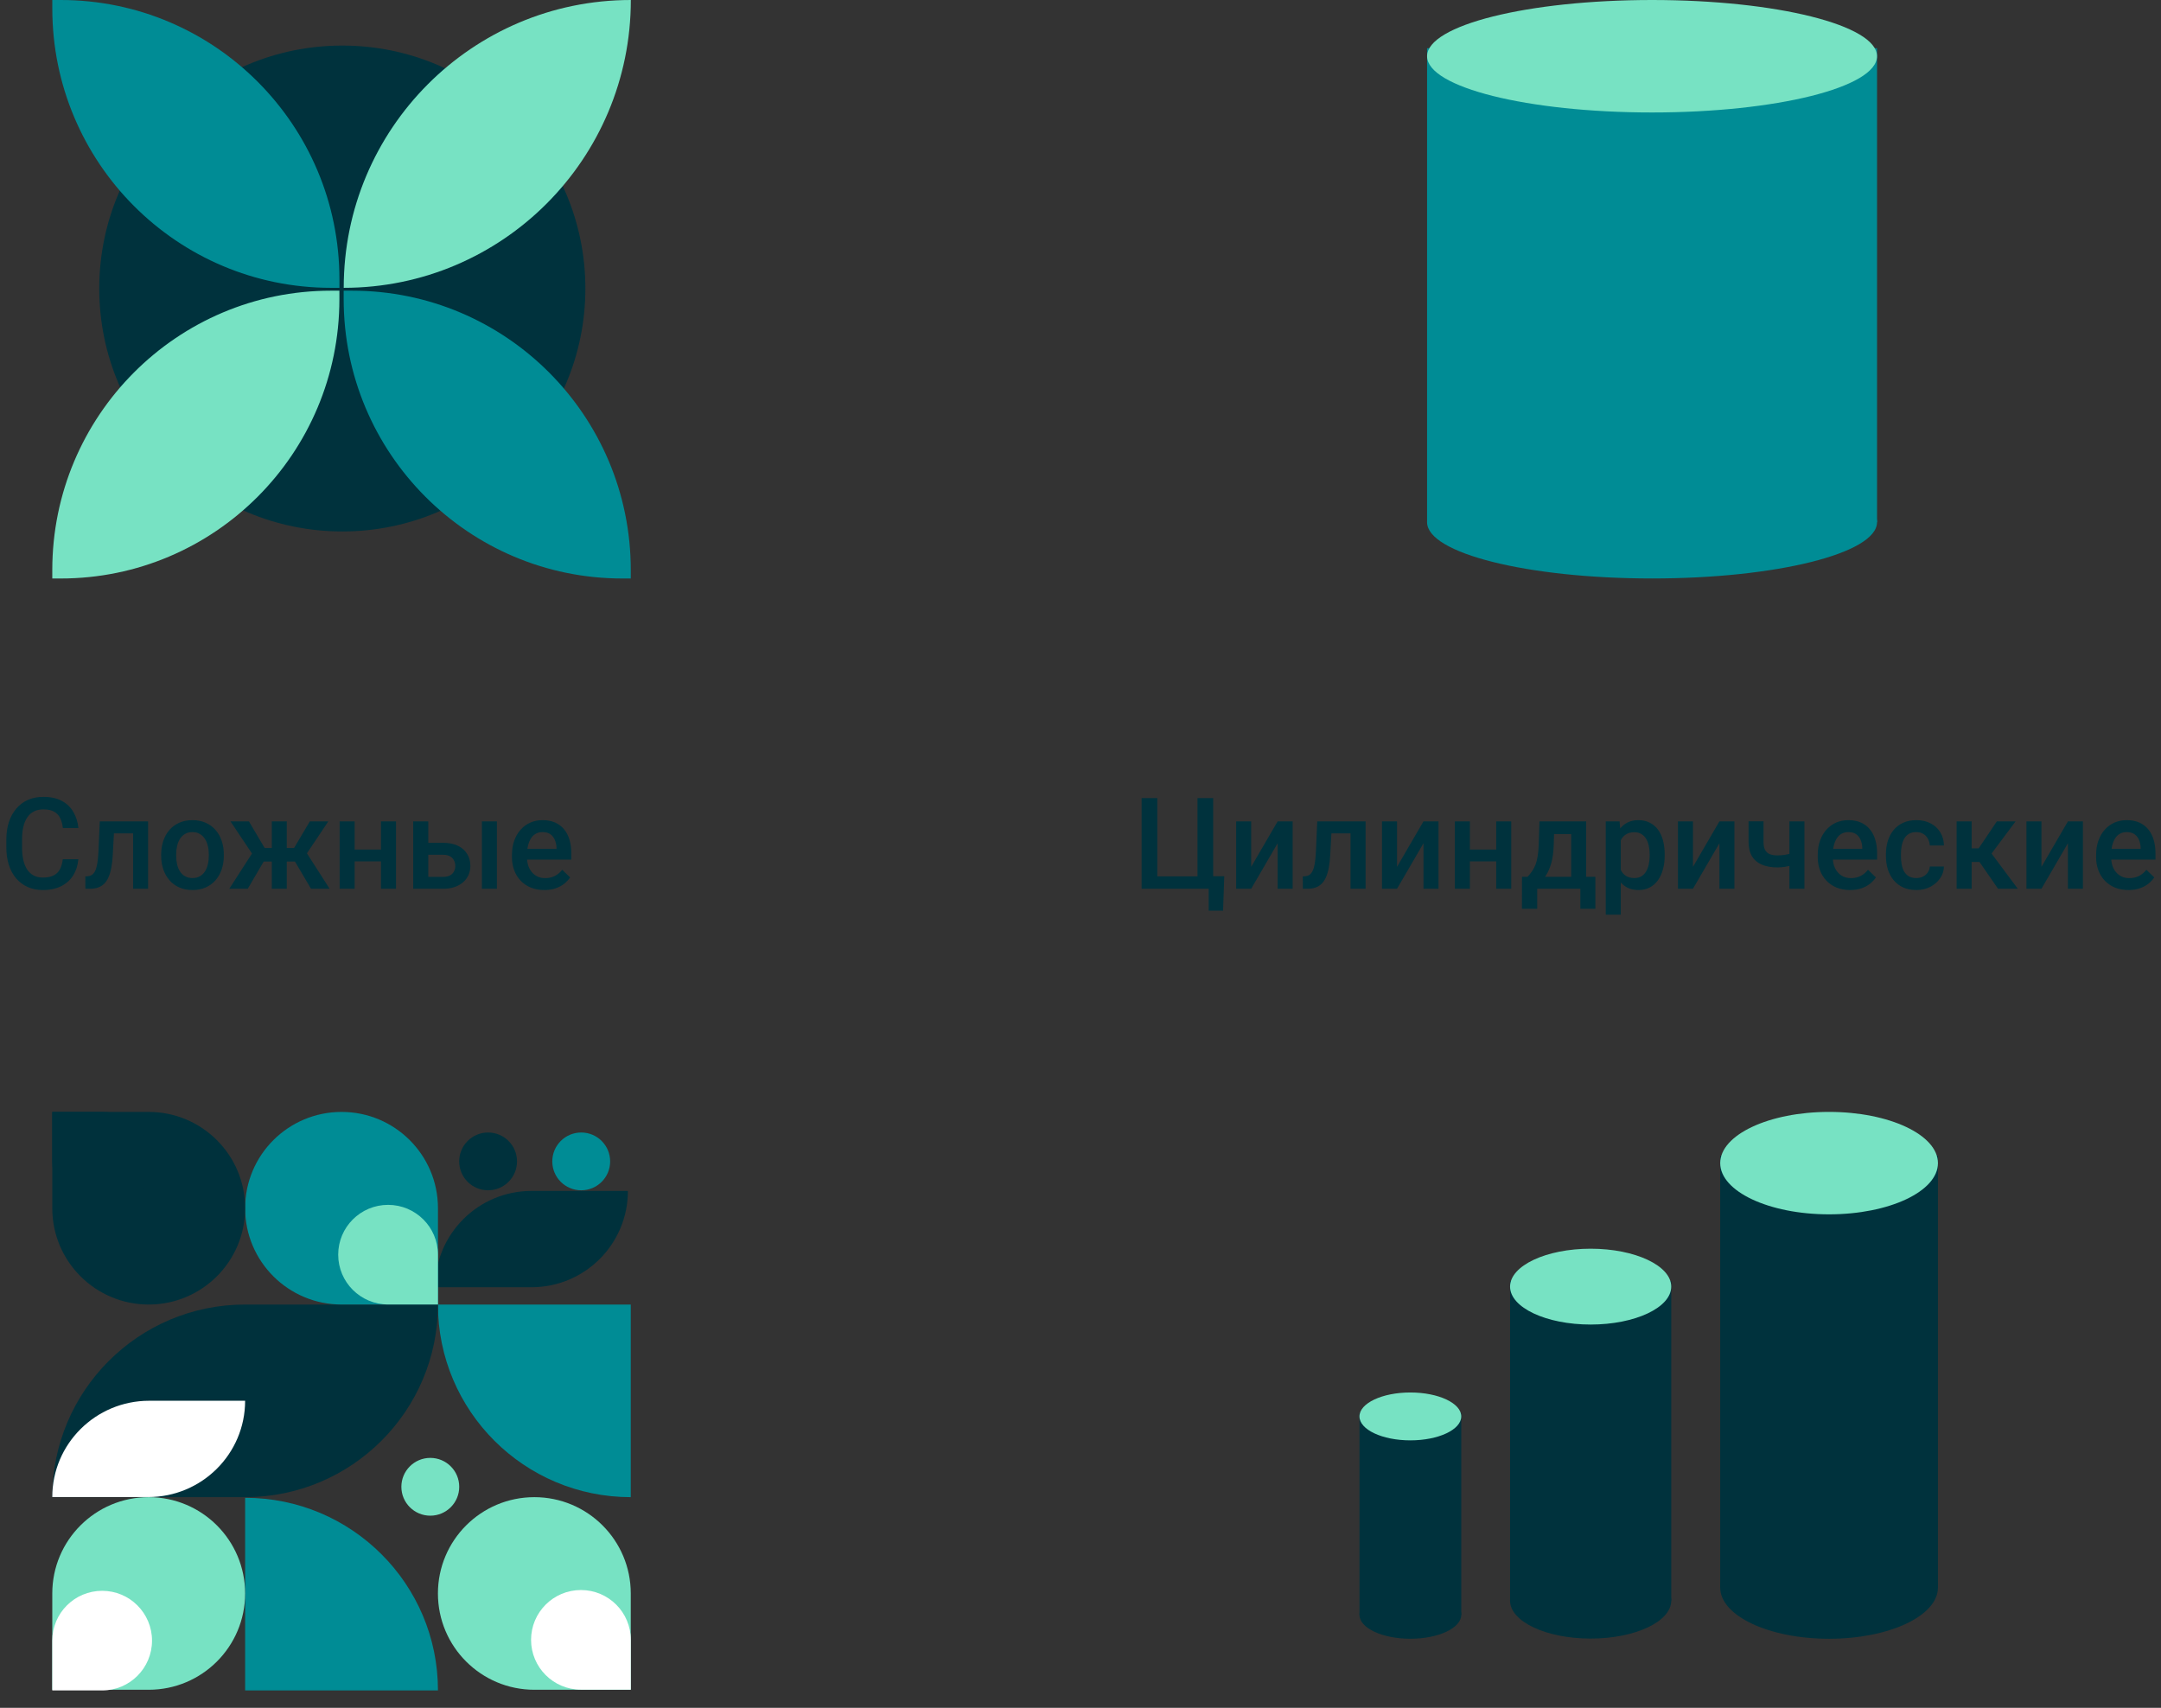 <svg viewBox="0 0 124 98" fill="none" xmlns="http://www.w3.org/2000/svg">
<rect x="0" y="0" width="124" height="98" fill="#333333" stroke="none"/>
<path d="M70.249 50.282L70.181 52.254H69.356V51H68.891V50.282H70.249ZM65.507 51V45.797H66.408V50.289H68.713V45.797H69.613V51H65.507ZM71.793 49.742L73.312 47.133H74.173V51H73.312V48.388L71.793 51H70.932V47.133H71.793V49.742ZM77.682 47.133V47.82H75.795V47.133H77.682ZM78.358 47.133V51H77.496V47.133H78.358ZM75.585 47.133H76.435L76.331 49.045C76.317 49.329 76.288 49.579 76.246 49.796C76.205 50.01 76.15 50.195 76.081 50.35C76.012 50.502 75.928 50.626 75.828 50.721C75.728 50.817 75.611 50.887 75.477 50.932C75.344 50.977 75.194 51 75.027 51H74.759L74.755 50.292L74.891 50.282C74.979 50.275 75.056 50.252 75.12 50.214C75.184 50.173 75.239 50.116 75.284 50.042C75.332 49.968 75.37 49.873 75.399 49.756C75.43 49.64 75.454 49.502 75.47 49.342C75.489 49.182 75.504 48.996 75.513 48.785L75.585 47.133ZM80.162 49.742L81.681 47.133H82.542V51H81.681V48.388L80.162 51H79.301V47.133H80.162V49.742ZM86.094 48.749V49.428H84.093V48.749H86.094ZM84.343 47.133V51H83.482V47.133H84.343ZM86.716 47.133V51H85.855V47.133H86.716ZM88.335 47.133H89.196L89.153 48.495C89.141 48.891 89.096 49.23 89.017 49.514C88.938 49.797 88.836 50.036 88.71 50.232C88.584 50.425 88.441 50.583 88.281 50.707C88.124 50.831 87.958 50.928 87.784 51H87.531V50.321L87.652 50.314C87.754 50.204 87.843 50.095 87.916 49.985C87.993 49.873 88.057 49.751 88.109 49.617C88.162 49.481 88.202 49.323 88.231 49.142C88.262 48.961 88.282 48.745 88.292 48.495L88.335 47.133ZM88.563 47.133H91.015V51H90.157V47.862H88.563V47.133ZM87.334 50.314H91.543V52.151H90.682V51H88.206V52.151H87.33L87.334 50.314ZM93.001 47.877V52.486H92.14V47.133H92.933L93.001 47.877ZM95.521 49.031V49.106C95.521 49.387 95.487 49.648 95.421 49.889C95.356 50.127 95.26 50.335 95.131 50.514C95.005 50.69 94.849 50.827 94.663 50.925C94.477 51.023 94.263 51.072 94.02 51.072C93.779 51.072 93.568 51.027 93.387 50.939C93.209 50.849 93.057 50.721 92.933 50.557C92.81 50.392 92.71 50.2 92.633 49.978C92.559 49.754 92.507 49.509 92.476 49.242V48.952C92.507 48.669 92.559 48.412 92.633 48.181C92.71 47.95 92.81 47.751 92.933 47.584C93.057 47.417 93.209 47.288 93.387 47.198C93.566 47.107 93.775 47.062 94.013 47.062C94.256 47.062 94.471 47.11 94.659 47.205C94.848 47.298 95.006 47.431 95.135 47.605C95.263 47.777 95.36 47.984 95.424 48.227C95.489 48.468 95.521 48.736 95.521 49.031ZM94.659 49.106V49.031C94.659 48.852 94.643 48.687 94.609 48.534C94.576 48.38 94.524 48.244 94.452 48.127C94.381 48.01 94.289 47.92 94.177 47.855C94.067 47.789 93.935 47.755 93.78 47.755C93.628 47.755 93.497 47.782 93.387 47.834C93.278 47.884 93.186 47.954 93.112 48.045C93.038 48.135 92.981 48.241 92.941 48.363C92.9 48.482 92.872 48.612 92.855 48.752V49.446C92.883 49.617 92.932 49.774 93.001 49.917C93.07 50.06 93.168 50.175 93.294 50.26C93.423 50.344 93.588 50.385 93.788 50.385C93.942 50.385 94.075 50.352 94.184 50.285C94.294 50.219 94.383 50.127 94.452 50.01C94.524 49.891 94.576 49.754 94.609 49.599C94.643 49.444 94.659 49.28 94.659 49.106ZM97.143 49.742L98.662 47.133H99.523V51H98.662V48.388L97.143 51H96.282V47.133H97.143V49.742ZM103.539 47.133V51H102.678V47.133H103.539ZM103.175 48.845V49.528C103.07 49.573 102.952 49.615 102.821 49.653C102.693 49.688 102.557 49.718 102.414 49.742C102.271 49.764 102.127 49.774 101.981 49.774C101.641 49.774 101.347 49.722 101.099 49.617C100.853 49.512 100.664 49.352 100.531 49.135C100.4 48.916 100.334 48.638 100.334 48.302V47.13H101.192V48.302C101.192 48.495 101.22 48.649 101.278 48.763C101.337 48.877 101.425 48.96 101.542 49.01C101.659 49.06 101.805 49.085 101.981 49.085C102.129 49.085 102.269 49.075 102.4 49.056C102.531 49.035 102.66 49.006 102.789 48.97C102.918 48.935 103.046 48.893 103.175 48.845ZM106.162 51.072C105.877 51.072 105.618 51.025 105.387 50.932C105.158 50.837 104.963 50.705 104.801 50.535C104.641 50.366 104.519 50.167 104.433 49.939C104.347 49.71 104.304 49.463 104.304 49.199V49.056C104.304 48.754 104.348 48.48 104.436 48.234C104.525 47.989 104.647 47.779 104.804 47.605C104.962 47.429 105.148 47.294 105.362 47.201C105.576 47.108 105.809 47.062 106.059 47.062C106.335 47.062 106.577 47.108 106.784 47.201C106.991 47.294 107.163 47.425 107.299 47.594C107.437 47.761 107.539 47.96 107.606 48.191C107.675 48.422 107.71 48.677 107.71 48.956V49.324H104.722V48.706H106.859V48.638C106.854 48.483 106.823 48.338 106.766 48.202C106.712 48.066 106.627 47.957 106.513 47.873C106.398 47.79 106.246 47.748 106.055 47.748C105.912 47.748 105.785 47.779 105.673 47.841C105.563 47.901 105.472 47.988 105.398 48.102C105.324 48.216 105.267 48.355 105.226 48.517C105.188 48.676 105.169 48.856 105.169 49.056V49.199C105.169 49.368 105.192 49.525 105.237 49.671C105.285 49.814 105.354 49.939 105.444 50.046C105.535 50.153 105.644 50.238 105.773 50.3C105.902 50.359 106.048 50.389 106.212 50.389C106.42 50.389 106.604 50.347 106.766 50.264C106.928 50.181 107.069 50.063 107.188 49.91L107.642 50.35C107.558 50.471 107.45 50.588 107.317 50.7C107.183 50.809 107.02 50.899 106.827 50.968C106.636 51.037 106.415 51.072 106.162 51.072ZM109.961 50.385C110.102 50.385 110.228 50.358 110.34 50.303C110.454 50.246 110.546 50.167 110.615 50.067C110.686 49.967 110.726 49.852 110.733 49.721H111.544C111.539 49.971 111.465 50.198 111.322 50.403C111.179 50.608 110.99 50.771 110.754 50.893C110.518 51.012 110.258 51.072 109.972 51.072C109.676 51.072 109.419 51.021 109.2 50.921C108.981 50.819 108.798 50.678 108.653 50.5C108.508 50.321 108.398 50.115 108.324 49.882C108.253 49.648 108.217 49.398 108.217 49.131V49.006C108.217 48.739 108.253 48.489 108.324 48.256C108.398 48.02 108.508 47.812 108.653 47.634C108.798 47.455 108.981 47.316 109.2 47.216C109.419 47.113 109.675 47.062 109.968 47.062C110.278 47.062 110.549 47.124 110.783 47.248C111.016 47.369 111.2 47.54 111.333 47.759C111.469 47.976 111.539 48.228 111.544 48.517H110.733C110.726 48.373 110.69 48.245 110.626 48.13C110.564 48.014 110.476 47.921 110.361 47.852C110.249 47.783 110.115 47.748 109.957 47.748C109.783 47.748 109.639 47.784 109.525 47.855C109.411 47.925 109.321 48.02 109.257 48.141C109.193 48.26 109.146 48.395 109.118 48.545C109.091 48.693 109.078 48.846 109.078 49.006V49.131C109.078 49.291 109.091 49.446 109.118 49.596C109.144 49.746 109.189 49.88 109.253 49.999C109.32 50.116 109.411 50.21 109.525 50.282C109.639 50.351 109.785 50.385 109.961 50.385ZM113.134 47.133V51H112.273V47.133H113.134ZM115.657 47.133L113.917 49.46H112.934L112.82 48.681H113.538L114.581 47.133H115.657ZM114.649 51L113.484 49.313L114.163 48.824L115.782 51H114.649ZM117.14 49.742L118.659 47.133H119.52V51H118.659V48.388L117.14 51H116.279V47.133H117.14V49.742ZM122.136 51.072C121.85 51.072 121.591 51.025 121.36 50.932C121.132 50.837 120.936 50.705 120.774 50.535C120.615 50.366 120.492 50.167 120.406 49.939C120.32 49.71 120.277 49.463 120.277 49.199V49.056C120.277 48.754 120.322 48.48 120.41 48.234C120.498 47.989 120.621 47.779 120.778 47.605C120.935 47.429 121.121 47.294 121.335 47.201C121.55 47.108 121.782 47.062 122.032 47.062C122.308 47.062 122.55 47.108 122.757 47.201C122.965 47.294 123.136 47.425 123.272 47.594C123.41 47.761 123.513 47.96 123.579 48.191C123.648 48.422 123.683 48.677 123.683 48.956V49.324H120.696V48.706H122.832V48.638C122.828 48.483 122.797 48.338 122.74 48.202C122.685 48.066 122.6 47.957 122.486 47.873C122.371 47.79 122.219 47.748 122.028 47.748C121.886 47.748 121.758 47.779 121.646 47.841C121.537 47.901 121.445 47.988 121.371 48.102C121.297 48.216 121.24 48.355 121.199 48.517C121.161 48.676 121.142 48.856 121.142 49.056V49.199C121.142 49.368 121.165 49.525 121.21 49.671C121.258 49.814 121.327 49.939 121.417 50.046C121.508 50.153 121.618 50.238 121.746 50.3C121.875 50.359 122.021 50.389 122.186 50.389C122.393 50.389 122.578 50.347 122.74 50.264C122.902 50.181 123.042 50.063 123.161 49.91L123.615 50.35C123.532 50.471 123.423 50.588 123.29 50.7C123.156 50.809 122.993 50.899 122.8 50.968C122.61 51.037 122.388 51.072 122.136 51.072Z" fill="#00323D"/>
<path d="M36.194 85.911C30.083 85.911 25.129 80.962 25.129 74.858H36.194V85.911Z" fill="#008C95"/>
<path d="M14.066 85.948C20.177 85.948 25.131 90.897 25.131 97.001H14.066V85.948Z" fill="#008C95"/>
<path d="M36.03 68.339H30.497C27.442 68.339 24.965 70.813 24.965 73.865H30.497C33.553 73.865 36.03 71.391 36.03 68.339Z" fill="#00313C"/>
<path d="M25.13 74.858H14.065C7.954 74.858 3 79.807 3 85.911H14.065C20.176 85.911 25.13 80.962 25.13 74.858Z" fill="#00313C"/>
<path d="M14.065 80.379H8.561C5.49 80.379 3 82.853 3 85.905H8.505C11.576 85.905 14.065 83.431 14.065 80.379Z" fill="white"/>
<path d="M26.348 66.644C26.348 65.729 27.091 64.986 28.007 64.986C28.924 64.986 29.667 65.729 29.667 66.644C29.667 67.56 28.924 68.302 28.007 68.302C27.091 68.302 26.348 67.56 26.348 66.644Z" fill="#00313C"/>
<path d="M31.691 66.644C31.691 65.729 32.434 64.986 33.351 64.986C34.268 64.986 35.011 65.729 35.011 66.644C35.011 67.56 34.268 68.302 33.351 68.302C32.434 68.302 31.691 67.56 31.691 66.644Z" fill="#008C95"/>
<path d="M23.031 85.316C23.031 84.4 23.774 83.658 24.691 83.658C25.608 83.658 26.351 84.4 26.351 85.316C26.351 86.232 25.608 86.974 24.691 86.974C23.774 86.974 23.031 86.232 23.031 85.316Z" fill="#77E2C3"/>
<path d="M3 91.437C3 88.385 5.477 85.911 8.533 85.911C11.588 85.911 14.065 88.385 14.065 91.437C14.065 94.489 11.588 96.963 8.533 96.963H3V91.437Z" fill="#77E2C3"/>
<path d="M3 94.144C3 92.565 4.281 91.285 5.862 91.285C7.442 91.285 8.723 92.565 8.723 94.144C8.723 95.722 7.442 97.002 5.862 97.002H3V94.144Z" fill="white"/>
<path d="M36.194 91.437C36.194 88.385 33.717 85.911 30.662 85.911C27.606 85.911 25.129 88.385 25.129 91.437C25.129 94.489 27.606 96.963 30.662 96.963H36.194V91.437Z" fill="#77E2C3"/>
<path d="M36.196 94.099C36.196 92.52 34.915 91.24 33.334 91.24C31.754 91.24 30.473 92.52 30.473 94.099C30.473 95.677 31.754 96.957 33.334 96.957H36.196V94.099Z" fill="white"/>
<path d="M25.131 69.331C25.131 66.279 22.654 63.805 19.599 63.805C16.543 63.805 14.066 66.279 14.066 69.331C14.066 72.383 16.543 74.857 19.599 74.857H25.131V69.331Z" fill="#008C95"/>
<path d="M25.13 71.996C25.13 70.417 23.848 69.138 22.268 69.138C20.688 69.138 19.406 70.417 19.406 71.996C19.406 73.575 20.688 74.854 22.268 74.854H25.13V71.996Z" fill="#77E2C3"/>
<path d="M3 69.331C3 72.383 5.477 74.857 8.533 74.857C11.588 74.857 14.065 72.383 14.065 69.331C14.065 66.279 11.588 63.805 8.533 63.805H3V69.331Z" fill="#00313C"/>
<path d="M3 66.663C3 68.242 4.281 69.521 5.862 69.521C7.442 69.521 8.723 68.242 8.723 66.663C8.723 65.084 7.442 63.805 5.862 63.805H3V66.663Z" fill="#00313C"/>
<path d="M19.642 30.496C27.345 30.496 33.589 24.255 33.589 16.556C33.589 8.857 27.345 2.615 19.642 2.615C11.94 2.615 5.695 8.857 5.695 16.556C5.695 24.255 11.94 30.496 19.642 30.496Z" fill="#00323D"/>
<path d="M36.198 0C36.198 9.122 28.822 16.516 19.723 16.516C19.723 7.394 27.099 0 36.198 0Z" fill="#77E2C3"/>
<path d="M19.477 16.035V16.516H18.997C10.163 16.516 3.001 9.337 3.001 0.481V0L3.481 0C12.315 0 19.477 7.179 19.477 16.035Z" fill="#008C95"/>
<path d="M18.995 16.68H19.475V17.161C19.475 26.017 12.314 33.196 3.48 33.196H3V32.715C3 23.859 10.161 16.68 18.995 16.68Z" fill="#77E2C3"/>
<path d="M36.195 32.715V33.196H35.715C26.881 33.196 19.72 26.017 19.72 17.161V16.68H20.2C29.034 16.68 36.195 23.859 36.195 32.715Z" fill="#008C95"/>
<rect x="81.887" y="2.767" width="25.819" height="27.202" fill="#008C95"/>
<ellipse cx="94.796" cy="3.227" rx="12.909" ry="3.227" fill="#77E2C3"/>
<ellipse cx="94.796" cy="29.967" rx="12.909" ry="3.227" fill="#008C95"/>
<rect x="78.008" y="81.086" width="5.841" height="11.581" fill="#00323D"/>
<ellipse cx="80.928" cy="81.278" rx="2.921" ry="1.374" fill="#77E2C3"/>
<ellipse cx="80.928" cy="92.662" rx="2.921" ry="1.374" fill="#00323D"/>
<rect x="86.648" y="73.512" width="9.249" height="18.336" fill="#00323D"/>
<ellipse cx="91.273" cy="73.83" rx="4.624" ry="2.176" fill="#77E2C3"/>
<ellipse cx="91.273" cy="91.85" rx="4.624" ry="2.176" fill="#00323D"/>
<rect x="98.707" y="66.321" width="12.494" height="24.77" fill="#00323D"/>
<ellipse cx="104.954" cy="66.743" rx="6.247" ry="2.939" fill="#77E2C3"/>
<ellipse cx="104.954" cy="91.098" rx="6.247" ry="2.939" fill="#00323D"/>
<path d="M3.602 49.306H4.495C4.467 49.647 4.372 49.951 4.21 50.217C4.048 50.482 3.82 50.69 3.527 50.843C3.234 50.995 2.878 51.072 2.459 51.072C2.137 51.072 1.847 51.014 1.59 50.9C1.333 50.783 1.113 50.619 0.929 50.407C0.746 50.192 0.605 49.934 0.507 49.631C0.412 49.329 0.364 48.99 0.364 48.617V48.184C0.364 47.81 0.413 47.472 0.511 47.169C0.611 46.867 0.754 46.608 0.94 46.394C1.126 46.177 1.348 46.011 1.608 45.897C1.87 45.783 2.164 45.726 2.491 45.726C2.905 45.726 3.255 45.802 3.541 45.954C3.827 46.107 4.049 46.318 4.206 46.587C4.366 46.856 4.463 47.164 4.499 47.512H3.606C3.582 47.288 3.529 47.097 3.448 46.937C3.37 46.777 3.253 46.656 3.098 46.572C2.943 46.487 2.741 46.444 2.491 46.444C2.286 46.444 2.107 46.482 1.955 46.558C1.802 46.635 1.675 46.746 1.572 46.894C1.47 47.042 1.392 47.224 1.34 47.441C1.29 47.655 1.265 47.901 1.265 48.177V48.617C1.265 48.879 1.288 49.117 1.333 49.331C1.381 49.543 1.452 49.725 1.547 49.878C1.645 50.03 1.769 50.148 1.919 50.232C2.069 50.315 2.249 50.357 2.459 50.357C2.713 50.357 2.92 50.316 3.077 50.235C3.236 50.154 3.357 50.036 3.438 49.882C3.521 49.724 3.576 49.532 3.602 49.306ZM7.822 47.133V47.82H5.935V47.133H7.822ZM8.498 47.133V51H7.636V47.133H8.498ZM5.725 47.133H6.575L6.471 49.045C6.457 49.329 6.429 49.579 6.386 49.796C6.345 50.01 6.29 50.195 6.221 50.35C6.152 50.502 6.068 50.626 5.968 50.721C5.868 50.817 5.751 50.887 5.617 50.932C5.484 50.977 5.334 51 5.167 51H4.899L4.896 50.292L5.031 50.282C5.12 50.275 5.196 50.252 5.26 50.214C5.324 50.173 5.379 50.116 5.424 50.042C5.472 49.968 5.51 49.873 5.539 49.756C5.57 49.64 5.594 49.502 5.61 49.342C5.629 49.182 5.644 48.996 5.653 48.785L5.725 47.133ZM9.248 49.11V49.028C9.248 48.749 9.289 48.49 9.37 48.252C9.451 48.011 9.567 47.803 9.72 47.627C9.875 47.448 10.063 47.31 10.284 47.212C10.508 47.112 10.761 47.062 11.042 47.062C11.325 47.062 11.578 47.112 11.8 47.212C12.023 47.31 12.213 47.448 12.368 47.627C12.523 47.803 12.64 48.011 12.721 48.252C12.802 48.49 12.843 48.749 12.843 49.028V49.11C12.843 49.388 12.802 49.647 12.721 49.885C12.64 50.123 12.523 50.332 12.368 50.51C12.213 50.687 12.025 50.825 11.803 50.925C11.582 51.023 11.33 51.072 11.049 51.072C10.766 51.072 10.512 51.023 10.288 50.925C10.066 50.825 9.878 50.687 9.723 50.51C9.568 50.332 9.451 50.123 9.37 49.885C9.289 49.647 9.248 49.388 9.248 49.11ZM10.109 49.028V49.11C10.109 49.284 10.127 49.448 10.163 49.603C10.199 49.758 10.255 49.893 10.331 50.01C10.407 50.127 10.505 50.219 10.624 50.285C10.743 50.352 10.885 50.385 11.049 50.385C11.209 50.385 11.347 50.352 11.464 50.285C11.583 50.219 11.68 50.127 11.757 50.01C11.833 49.893 11.889 49.758 11.925 49.603C11.963 49.448 11.982 49.284 11.982 49.11V49.028C11.982 48.856 11.963 48.694 11.925 48.541C11.889 48.387 11.832 48.25 11.753 48.13C11.677 48.011 11.579 47.919 11.46 47.852C11.343 47.783 11.204 47.748 11.042 47.748C10.88 47.748 10.739 47.783 10.62 47.852C10.504 47.919 10.407 48.011 10.331 48.13C10.255 48.25 10.199 48.387 10.163 48.541C10.127 48.694 10.109 48.856 10.109 49.028ZM14.769 49.438L13.225 47.133H14.283L15.184 48.656H15.938L15.827 49.438H14.769ZM15.205 49.313L14.215 51H13.157L14.558 48.824L15.205 49.313ZM16.456 47.133V51H15.598V47.133H16.456ZM18.839 47.133L17.295 49.438H16.234L16.12 48.656H16.877L17.778 47.133H18.839ZM17.846 51L16.852 49.313L17.521 48.824L18.914 51H17.846ZM22.102 48.749V49.428H20.101V48.749H22.102ZM20.351 47.133V51H19.489V47.133H20.351ZM22.724 47.133V51H21.862V47.133H22.724ZM24.282 48.363H25.421C25.755 48.363 26.038 48.419 26.272 48.531C26.505 48.643 26.683 48.799 26.804 48.999C26.928 49.197 26.99 49.423 26.99 49.678C26.99 49.866 26.956 50.041 26.887 50.203C26.817 50.363 26.715 50.502 26.579 50.621C26.446 50.74 26.281 50.833 26.086 50.9C25.893 50.967 25.672 51 25.421 51H23.71V47.133H24.575V50.318H25.421C25.593 50.318 25.73 50.288 25.832 50.228C25.935 50.169 26.009 50.091 26.054 49.996C26.102 49.901 26.125 49.799 26.125 49.692C26.125 49.583 26.102 49.479 26.054 49.381C26.009 49.284 25.935 49.204 25.832 49.142C25.73 49.08 25.593 49.049 25.421 49.049H24.282V48.363ZM28.512 47.133V51H27.651V47.133H28.512ZM31.235 51.072C30.95 51.072 30.691 51.025 30.46 50.932C30.231 50.837 30.036 50.705 29.874 50.535C29.714 50.366 29.592 50.167 29.506 49.939C29.42 49.71 29.377 49.463 29.377 49.199V49.056C29.377 48.754 29.421 48.48 29.509 48.234C29.598 47.989 29.72 47.779 29.878 47.605C30.035 47.429 30.221 47.294 30.435 47.201C30.649 47.108 30.882 47.062 31.132 47.062C31.408 47.062 31.65 47.108 31.857 47.201C32.064 47.294 32.236 47.425 32.372 47.594C32.51 47.761 32.612 47.96 32.679 48.191C32.748 48.422 32.783 48.677 32.783 48.956V49.324H29.795V48.706H31.932V48.638C31.927 48.483 31.896 48.338 31.839 48.202C31.785 48.066 31.7 47.957 31.586 47.873C31.471 47.79 31.319 47.748 31.128 47.748C30.985 47.748 30.858 47.779 30.746 47.841C30.636 47.901 30.544 47.988 30.471 48.102C30.397 48.216 30.34 48.355 30.299 48.517C30.261 48.676 30.242 48.856 30.242 49.056V49.199C30.242 49.368 30.265 49.525 30.31 49.671C30.358 49.814 30.427 49.939 30.517 50.046C30.608 50.153 30.717 50.238 30.846 50.3C30.974 50.359 31.121 50.389 31.285 50.389C31.493 50.389 31.677 50.347 31.839 50.264C32.001 50.181 32.142 50.063 32.261 49.91L32.715 50.35C32.631 50.471 32.523 50.588 32.39 50.7C32.256 50.809 32.093 50.899 31.9 50.968C31.709 51.037 31.488 51.072 31.235 51.072Z" fill="#00323D"/>
</svg>
